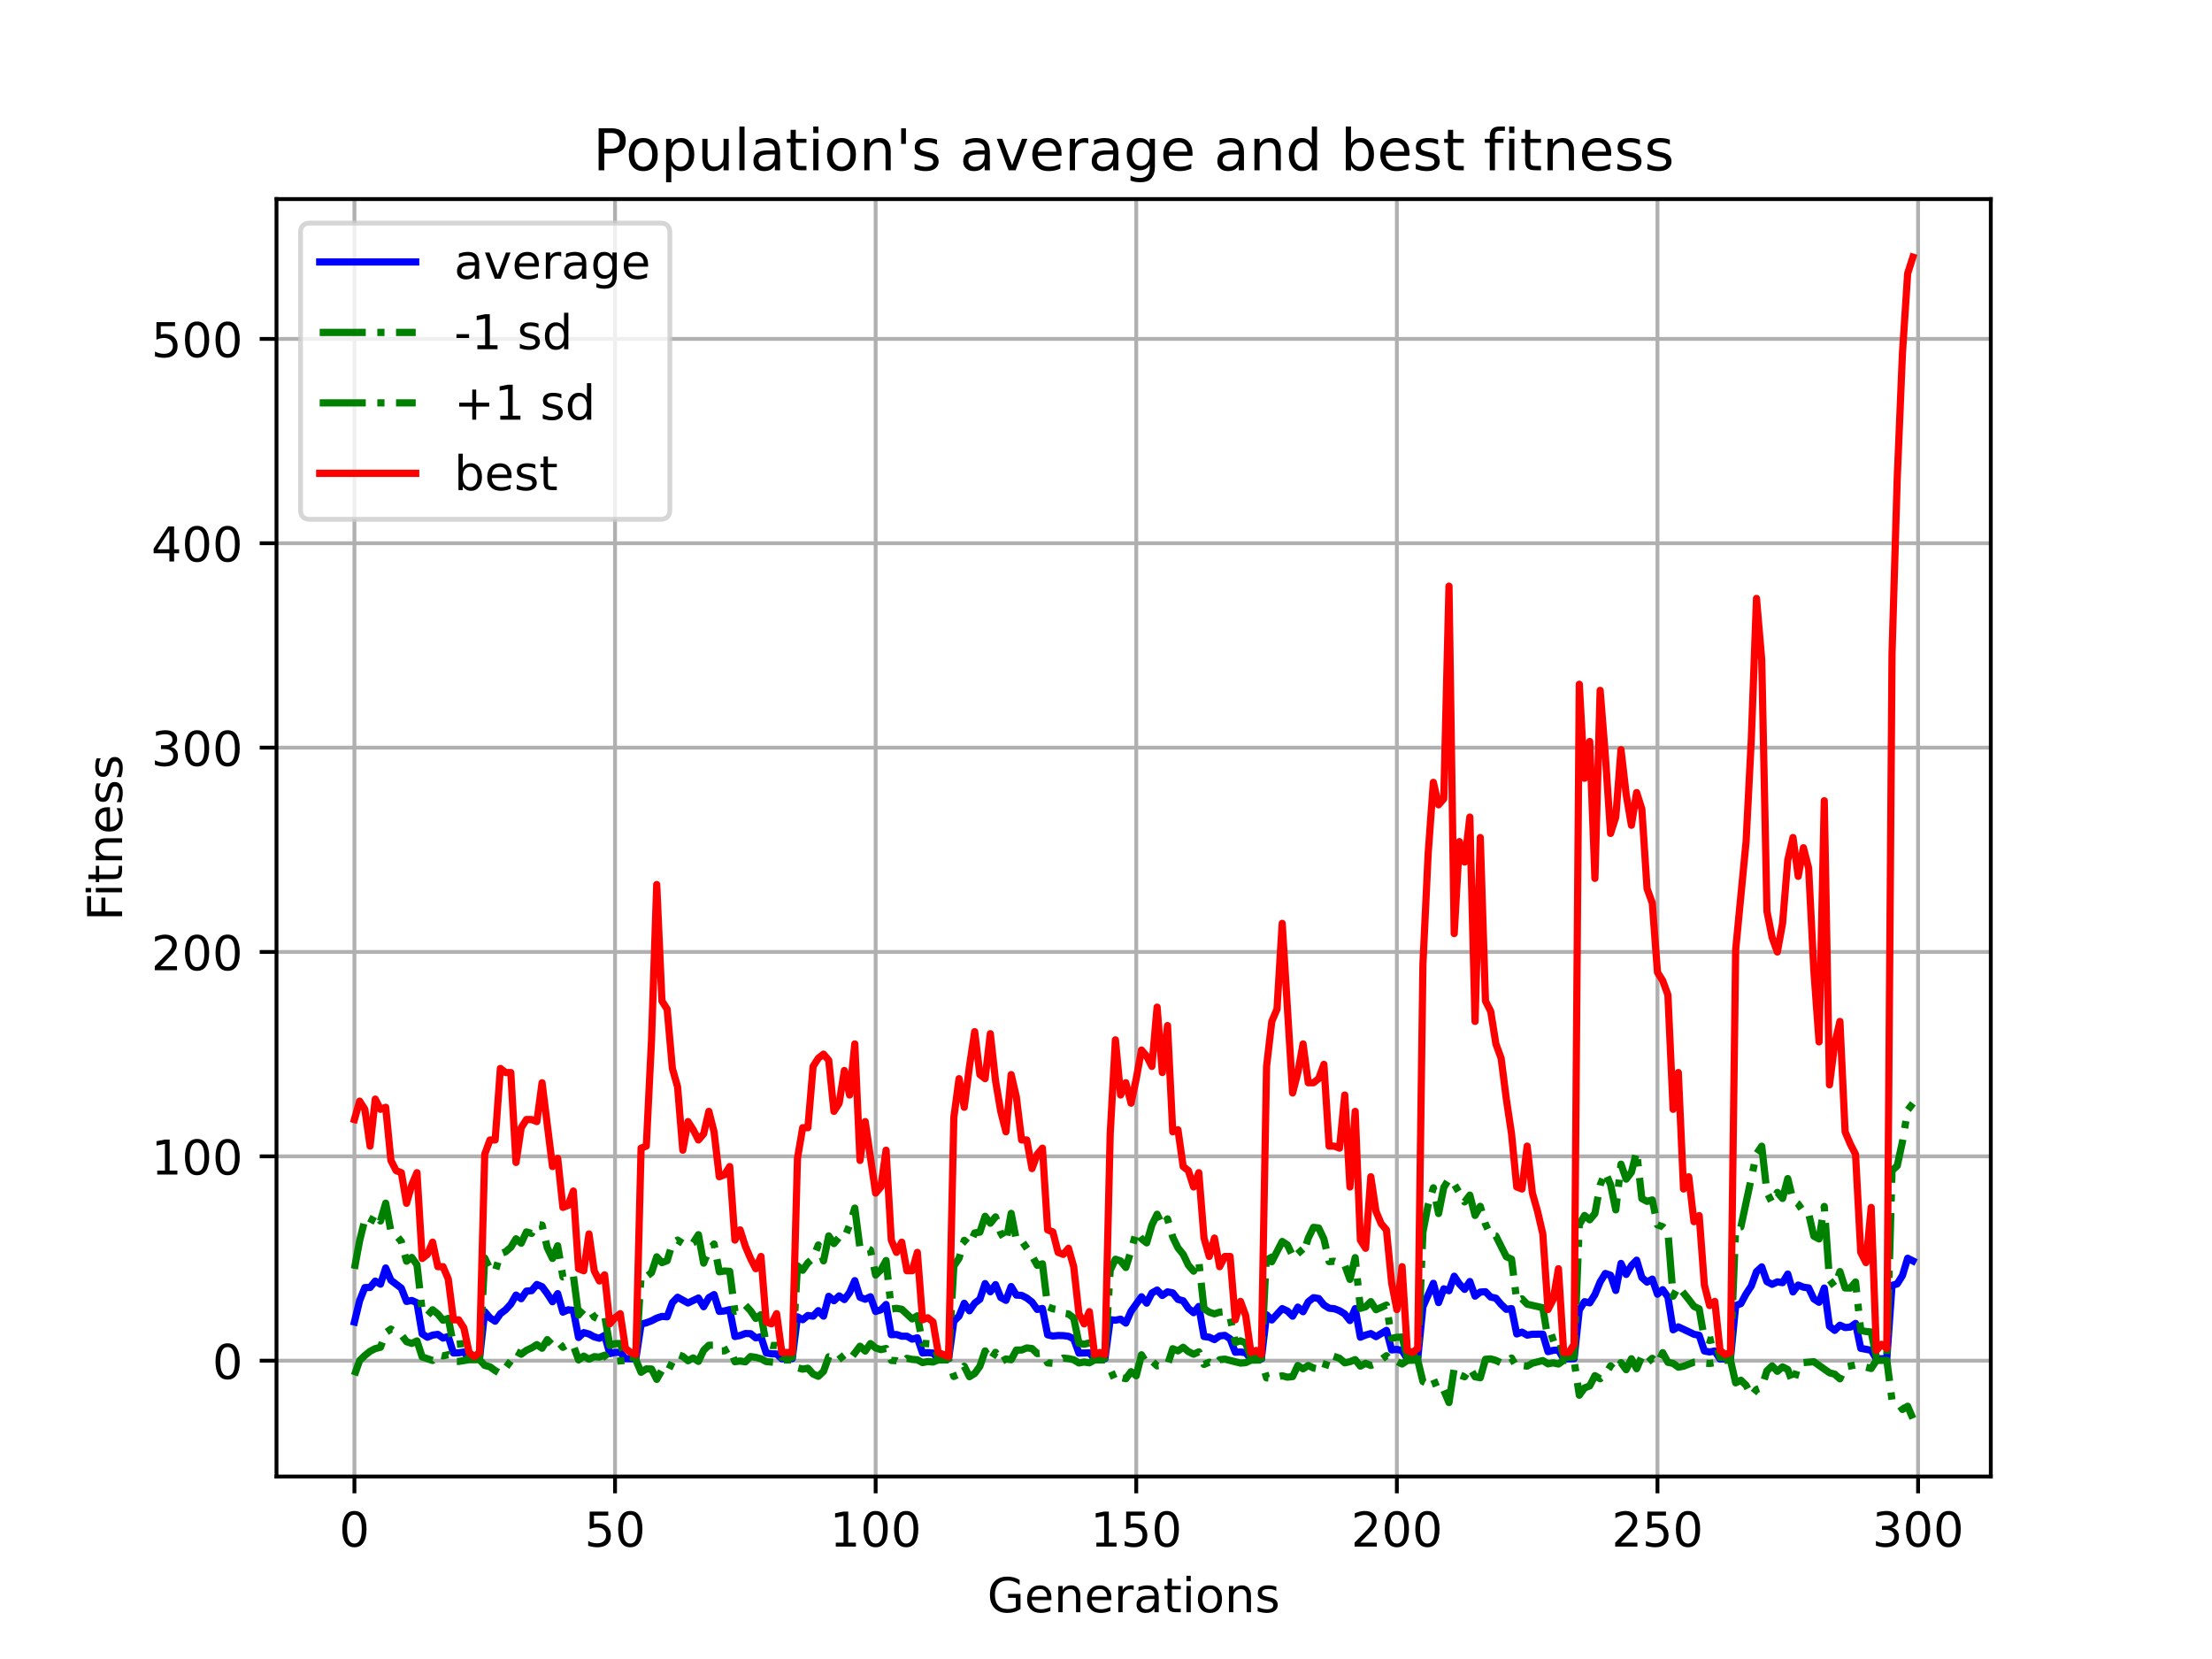 <?xml version="1.0" encoding="utf-8" standalone="no"?>
<!DOCTYPE svg PUBLIC "-//W3C//DTD SVG 1.1//EN"
  "http://www.w3.org/Graphics/SVG/1.1/DTD/svg11.dtd">
<!-- Created with matplotlib (https://matplotlib.org/) -->
<svg height="345.6pt" version="1.1" viewBox="0 0 460.8 345.6" width="460.8pt" xmlns="http://www.w3.org/2000/svg" xmlns:xlink="http://www.w3.org/1999/xlink">
 <defs>
  <style type="text/css">*{stroke-linecap:butt;stroke-linejoin:round;}</style>
 </defs>
 <g id="figure_1">
  <g id="patch_1">
   <path d="M 0 345.6 
L 460.8 345.6 
L 460.8 0 
L 0 0 
z
" style="fill:#ffffff;"/>
  </g>
  <g id="axes_1">
   <g id="patch_2">
    <path d="M 57.6 307.584 
L 414.72 307.584 
L 414.72 41.472 
L 57.6 41.472 
z
" style="fill:#ffffff;"/>
   </g>
   <g id="matplotlib.axis_1">
    <g id="xtick_1">
     <g id="line2d_1">
      <path clip-path="url(#pcf1180f02d)" d="M 73.833 307.584 
L 73.833 41.472 
" style="fill:none;stroke:#b0b0b0;stroke-linecap:square;stroke-width:0.8;"/>
     </g>
     <g id="line2d_2">
      <defs>
       <path d="M 0 0 
L 0 3.5 
" id="m69073a0c19" style="stroke:#000000;stroke-width:0.8;"/>
      </defs>
      <g>
       <use style="stroke:#000000;stroke-width:0.8;" x="73.833" xlink:href="#m69073a0c19" y="307.584"/>
      </g>
     </g>
     <g id="text_1">
      <!-- 0 -->
      <g transform="translate(70.651 322.182)scale(0.1 -0.1)">
       <defs>
        <path d="M 31.781 66.406 
Q 24.172 66.406 20.328 58.906 
Q 16.5 51.422 16.5 36.375 
Q 16.5 21.391 20.328 13.891 
Q 24.172 6.391 31.781 6.391 
Q 39.453 6.391 43.281 13.891 
Q 47.125 21.391 47.125 36.375 
Q 47.125 51.422 43.281 58.906 
Q 39.453 66.406 31.781 66.406 
z
M 31.781 74.219 
Q 44.047 74.219 50.516 64.516 
Q 56.984 54.828 56.984 36.375 
Q 56.984 17.969 50.516 8.266 
Q 44.047 -1.422 31.781 -1.422 
Q 19.531 -1.422 13.062 8.266 
Q 6.594 17.969 6.594 36.375 
Q 6.594 54.828 13.062 64.516 
Q 19.531 74.219 31.781 74.219 
z
" id="DejaVuSans-48"/>
       </defs>
       <use xlink:href="#DejaVuSans-48"/>
      </g>
     </g>
    </g>
    <g id="xtick_2">
     <g id="line2d_3">
      <path clip-path="url(#pcf1180f02d)" d="M 128.123 307.584 
L 128.123 41.472 
" style="fill:none;stroke:#b0b0b0;stroke-linecap:square;stroke-width:0.8;"/>
     </g>
     <g id="line2d_4">
      <g>
       <use style="stroke:#000000;stroke-width:0.8;" x="128.123" xlink:href="#m69073a0c19" y="307.584"/>
      </g>
     </g>
     <g id="text_2">
      <!-- 50 -->
      <g transform="translate(121.76 322.182)scale(0.1 -0.1)">
       <defs>
        <path d="M 10.797 72.906 
L 49.516 72.906 
L 49.516 64.594 
L 19.828 64.594 
L 19.828 46.734 
Q 21.969 47.469 24.109 47.828 
Q 26.266 48.188 28.422 48.188 
Q 40.625 48.188 47.75 41.5 
Q 54.891 34.812 54.891 23.391 
Q 54.891 11.625 47.562 5.094 
Q 40.234 -1.422 26.906 -1.422 
Q 22.312 -1.422 17.547 -0.641 
Q 12.797 0.141 7.719 1.703 
L 7.719 11.625 
Q 12.109 9.234 16.797 8.062 
Q 21.484 6.891 26.703 6.891 
Q 35.156 6.891 40.078 11.328 
Q 45.016 15.766 45.016 23.391 
Q 45.016 31 40.078 35.438 
Q 35.156 39.891 26.703 39.891 
Q 22.75 39.891 18.812 39.016 
Q 14.891 38.141 10.797 36.281 
z
" id="DejaVuSans-53"/>
       </defs>
       <use xlink:href="#DejaVuSans-53"/>
       <use x="63.623" xlink:href="#DejaVuSans-48"/>
      </g>
     </g>
    </g>
    <g id="xtick_3">
     <g id="line2d_5">
      <path clip-path="url(#pcf1180f02d)" d="M 182.413 307.584 
L 182.413 41.472 
" style="fill:none;stroke:#b0b0b0;stroke-linecap:square;stroke-width:0.8;"/>
     </g>
     <g id="line2d_6">
      <g>
       <use style="stroke:#000000;stroke-width:0.8;" x="182.413" xlink:href="#m69073a0c19" y="307.584"/>
      </g>
     </g>
     <g id="text_3">
      <!-- 100 -->
      <g transform="translate(172.869 322.182)scale(0.1 -0.1)">
       <defs>
        <path d="M 12.406 8.297 
L 28.516 8.297 
L 28.516 63.922 
L 10.984 60.406 
L 10.984 69.391 
L 28.422 72.906 
L 38.281 72.906 
L 38.281 8.297 
L 54.391 8.297 
L 54.391 0 
L 12.406 0 
z
" id="DejaVuSans-49"/>
       </defs>
       <use xlink:href="#DejaVuSans-49"/>
       <use x="63.623" xlink:href="#DejaVuSans-48"/>
       <use x="127.246" xlink:href="#DejaVuSans-48"/>
      </g>
     </g>
    </g>
    <g id="xtick_4">
     <g id="line2d_7">
      <path clip-path="url(#pcf1180f02d)" d="M 236.703 307.584 
L 236.703 41.472 
" style="fill:none;stroke:#b0b0b0;stroke-linecap:square;stroke-width:0.8;"/>
     </g>
     <g id="line2d_8">
      <g>
       <use style="stroke:#000000;stroke-width:0.8;" x="236.703" xlink:href="#m69073a0c19" y="307.584"/>
      </g>
     </g>
     <g id="text_4">
      <!-- 150 -->
      <g transform="translate(227.159 322.182)scale(0.1 -0.1)">
       <use xlink:href="#DejaVuSans-49"/>
       <use x="63.623" xlink:href="#DejaVuSans-53"/>
       <use x="127.246" xlink:href="#DejaVuSans-48"/>
      </g>
     </g>
    </g>
    <g id="xtick_5">
     <g id="line2d_9">
      <path clip-path="url(#pcf1180f02d)" d="M 290.993 307.584 
L 290.993 41.472 
" style="fill:none;stroke:#b0b0b0;stroke-linecap:square;stroke-width:0.8;"/>
     </g>
     <g id="line2d_10">
      <g>
       <use style="stroke:#000000;stroke-width:0.8;" x="290.993" xlink:href="#m69073a0c19" y="307.584"/>
      </g>
     </g>
     <g id="text_5">
      <!-- 200 -->
      <g transform="translate(281.449 322.182)scale(0.1 -0.1)">
       <defs>
        <path d="M 19.188 8.297 
L 53.609 8.297 
L 53.609 0 
L 7.328 0 
L 7.328 8.297 
Q 12.938 14.109 22.625 23.891 
Q 32.328 33.688 34.812 36.531 
Q 39.547 41.844 41.422 45.531 
Q 43.312 49.219 43.312 52.781 
Q 43.312 58.594 39.234 62.25 
Q 35.156 65.922 28.609 65.922 
Q 23.969 65.922 18.812 64.312 
Q 13.672 62.703 7.812 59.422 
L 7.812 69.391 
Q 13.766 71.781 18.938 73 
Q 24.125 74.219 28.422 74.219 
Q 39.75 74.219 46.484 68.547 
Q 53.219 62.891 53.219 53.422 
Q 53.219 48.922 51.531 44.891 
Q 49.859 40.875 45.406 35.406 
Q 44.188 33.984 37.641 27.219 
Q 31.109 20.453 19.188 8.297 
z
" id="DejaVuSans-50"/>
       </defs>
       <use xlink:href="#DejaVuSans-50"/>
       <use x="63.623" xlink:href="#DejaVuSans-48"/>
       <use x="127.246" xlink:href="#DejaVuSans-48"/>
      </g>
     </g>
    </g>
    <g id="xtick_6">
     <g id="line2d_11">
      <path clip-path="url(#pcf1180f02d)" d="M 345.283 307.584 
L 345.283 41.472 
" style="fill:none;stroke:#b0b0b0;stroke-linecap:square;stroke-width:0.8;"/>
     </g>
     <g id="line2d_12">
      <g>
       <use style="stroke:#000000;stroke-width:0.8;" x="345.283" xlink:href="#m69073a0c19" y="307.584"/>
      </g>
     </g>
     <g id="text_6">
      <!-- 250 -->
      <g transform="translate(335.739 322.182)scale(0.1 -0.1)">
       <use xlink:href="#DejaVuSans-50"/>
       <use x="63.623" xlink:href="#DejaVuSans-53"/>
       <use x="127.246" xlink:href="#DejaVuSans-48"/>
      </g>
     </g>
    </g>
    <g id="xtick_7">
     <g id="line2d_13">
      <path clip-path="url(#pcf1180f02d)" d="M 399.573 307.584 
L 399.573 41.472 
" style="fill:none;stroke:#b0b0b0;stroke-linecap:square;stroke-width:0.8;"/>
     </g>
     <g id="line2d_14">
      <g>
       <use style="stroke:#000000;stroke-width:0.8;" x="399.573" xlink:href="#m69073a0c19" y="307.584"/>
      </g>
     </g>
     <g id="text_7">
      <!-- 300 -->
      <g transform="translate(390.029 322.182)scale(0.1 -0.1)">
       <defs>
        <path d="M 40.578 39.312 
Q 47.656 37.797 51.625 33 
Q 55.609 28.219 55.609 21.188 
Q 55.609 10.406 48.188 4.484 
Q 40.766 -1.422 27.094 -1.422 
Q 22.516 -1.422 17.656 -0.516 
Q 12.797 0.391 7.625 2.203 
L 7.625 11.719 
Q 11.719 9.328 16.594 8.109 
Q 21.484 6.891 26.812 6.891 
Q 36.078 6.891 40.938 10.547 
Q 45.797 14.203 45.797 21.188 
Q 45.797 27.641 41.281 31.266 
Q 36.766 34.906 28.719 34.906 
L 20.219 34.906 
L 20.219 43.016 
L 29.109 43.016 
Q 36.375 43.016 40.234 45.922 
Q 44.094 48.828 44.094 54.297 
Q 44.094 59.906 40.109 62.906 
Q 36.141 65.922 28.719 65.922 
Q 24.656 65.922 20.016 65.031 
Q 15.375 64.156 9.812 62.312 
L 9.812 71.094 
Q 15.438 72.656 20.344 73.438 
Q 25.25 74.219 29.594 74.219 
Q 40.828 74.219 47.359 69.109 
Q 53.906 64.016 53.906 55.328 
Q 53.906 49.266 50.438 45.094 
Q 46.969 40.922 40.578 39.312 
z
" id="DejaVuSans-51"/>
       </defs>
       <use xlink:href="#DejaVuSans-51"/>
       <use x="63.623" xlink:href="#DejaVuSans-48"/>
       <use x="127.246" xlink:href="#DejaVuSans-48"/>
      </g>
     </g>
    </g>
    <g id="text_8">
     <!-- Generations -->
     <g transform="translate(205.662 335.861)scale(0.1 -0.1)">
      <defs>
       <path d="M 59.516 10.406 
L 59.516 29.984 
L 43.406 29.984 
L 43.406 38.094 
L 69.281 38.094 
L 69.281 6.781 
Q 63.578 2.734 56.688 0.656 
Q 49.812 -1.422 42 -1.422 
Q 24.906 -1.422 15.25 8.562 
Q 5.609 18.562 5.609 36.375 
Q 5.609 54.25 15.25 64.234 
Q 24.906 74.219 42 74.219 
Q 49.125 74.219 55.547 72.453 
Q 61.969 70.703 67.391 67.281 
L 67.391 56.781 
Q 61.922 61.422 55.766 63.766 
Q 49.609 66.109 42.828 66.109 
Q 29.438 66.109 22.719 58.641 
Q 16.016 51.172 16.016 36.375 
Q 16.016 21.625 22.719 14.156 
Q 29.438 6.688 42.828 6.688 
Q 48.047 6.688 52.141 7.594 
Q 56.25 8.5 59.516 10.406 
z
" id="DejaVuSans-71"/>
       <path d="M 56.203 29.594 
L 56.203 25.203 
L 14.891 25.203 
Q 15.484 15.922 20.484 11.062 
Q 25.484 6.203 34.422 6.203 
Q 39.594 6.203 44.453 7.469 
Q 49.312 8.734 54.109 11.281 
L 54.109 2.781 
Q 49.266 0.734 44.188 -0.344 
Q 39.109 -1.422 33.891 -1.422 
Q 20.797 -1.422 13.156 6.188 
Q 5.516 13.812 5.516 26.812 
Q 5.516 40.234 12.766 48.109 
Q 20.016 56 32.328 56 
Q 43.359 56 49.781 48.891 
Q 56.203 41.797 56.203 29.594 
z
M 47.219 32.234 
Q 47.125 39.594 43.094 43.984 
Q 39.062 48.391 32.422 48.391 
Q 24.906 48.391 20.391 44.141 
Q 15.875 39.891 15.188 32.172 
z
" id="DejaVuSans-101"/>
       <path d="M 54.891 33.016 
L 54.891 0 
L 45.906 0 
L 45.906 32.719 
Q 45.906 40.484 42.875 44.328 
Q 39.844 48.188 33.797 48.188 
Q 26.516 48.188 22.312 43.547 
Q 18.109 38.922 18.109 30.906 
L 18.109 0 
L 9.078 0 
L 9.078 54.688 
L 18.109 54.688 
L 18.109 46.188 
Q 21.344 51.125 25.703 53.562 
Q 30.078 56 35.797 56 
Q 45.219 56 50.047 50.172 
Q 54.891 44.344 54.891 33.016 
z
" id="DejaVuSans-110"/>
       <path d="M 41.109 46.297 
Q 39.594 47.172 37.812 47.578 
Q 36.031 48 33.891 48 
Q 26.266 48 22.188 43.047 
Q 18.109 38.094 18.109 28.812 
L 18.109 0 
L 9.078 0 
L 9.078 54.688 
L 18.109 54.688 
L 18.109 46.188 
Q 20.953 51.172 25.484 53.578 
Q 30.031 56 36.531 56 
Q 37.453 56 38.578 55.875 
Q 39.703 55.766 41.062 55.516 
z
" id="DejaVuSans-114"/>
       <path d="M 34.281 27.484 
Q 23.391 27.484 19.188 25 
Q 14.984 22.516 14.984 16.5 
Q 14.984 11.719 18.141 8.906 
Q 21.297 6.109 26.703 6.109 
Q 34.188 6.109 38.703 11.406 
Q 43.219 16.703 43.219 25.484 
L 43.219 27.484 
z
M 52.203 31.203 
L 52.203 0 
L 43.219 0 
L 43.219 8.297 
Q 40.141 3.328 35.547 0.953 
Q 30.953 -1.422 24.312 -1.422 
Q 15.922 -1.422 10.953 3.297 
Q 6 8.016 6 15.922 
Q 6 25.141 12.172 29.828 
Q 18.359 34.516 30.609 34.516 
L 43.219 34.516 
L 43.219 35.406 
Q 43.219 41.609 39.141 45 
Q 35.062 48.391 27.688 48.391 
Q 23 48.391 18.547 47.266 
Q 14.109 46.141 10.016 43.891 
L 10.016 52.203 
Q 14.938 54.109 19.578 55.047 
Q 24.219 56 28.609 56 
Q 40.484 56 46.344 49.844 
Q 52.203 43.703 52.203 31.203 
z
" id="DejaVuSans-97"/>
       <path d="M 18.312 70.219 
L 18.312 54.688 
L 36.812 54.688 
L 36.812 47.703 
L 18.312 47.703 
L 18.312 18.016 
Q 18.312 11.328 20.141 9.422 
Q 21.969 7.516 27.594 7.516 
L 36.812 7.516 
L 36.812 0 
L 27.594 0 
Q 17.188 0 13.234 3.875 
Q 9.281 7.766 9.281 18.016 
L 9.281 47.703 
L 2.688 47.703 
L 2.688 54.688 
L 9.281 54.688 
L 9.281 70.219 
z
" id="DejaVuSans-116"/>
       <path d="M 9.422 54.688 
L 18.406 54.688 
L 18.406 0 
L 9.422 0 
z
M 9.422 75.984 
L 18.406 75.984 
L 18.406 64.594 
L 9.422 64.594 
z
" id="DejaVuSans-105"/>
       <path d="M 30.609 48.391 
Q 23.391 48.391 19.188 42.75 
Q 14.984 37.109 14.984 27.297 
Q 14.984 17.484 19.156 11.844 
Q 23.344 6.203 30.609 6.203 
Q 37.797 6.203 41.984 11.859 
Q 46.188 17.531 46.188 27.297 
Q 46.188 37.016 41.984 42.703 
Q 37.797 48.391 30.609 48.391 
z
M 30.609 56 
Q 42.328 56 49.016 48.375 
Q 55.719 40.766 55.719 27.297 
Q 55.719 13.875 49.016 6.219 
Q 42.328 -1.422 30.609 -1.422 
Q 18.844 -1.422 12.172 6.219 
Q 5.516 13.875 5.516 27.297 
Q 5.516 40.766 12.172 48.375 
Q 18.844 56 30.609 56 
z
" id="DejaVuSans-111"/>
       <path d="M 44.281 53.078 
L 44.281 44.578 
Q 40.484 46.531 36.375 47.5 
Q 32.281 48.484 27.875 48.484 
Q 21.188 48.484 17.844 46.438 
Q 14.5 44.391 14.5 40.281 
Q 14.5 37.156 16.891 35.375 
Q 19.281 33.594 26.516 31.984 
L 29.594 31.297 
Q 39.156 29.25 43.188 25.516 
Q 47.219 21.781 47.219 15.094 
Q 47.219 7.469 41.188 3.016 
Q 35.156 -1.422 24.609 -1.422 
Q 20.219 -1.422 15.453 -0.562 
Q 10.688 0.297 5.422 2 
L 5.422 11.281 
Q 10.406 8.688 15.234 7.391 
Q 20.062 6.109 24.812 6.109 
Q 31.156 6.109 34.562 8.281 
Q 37.984 10.453 37.984 14.406 
Q 37.984 18.062 35.516 20.016 
Q 33.062 21.969 24.703 23.781 
L 21.578 24.516 
Q 13.234 26.266 9.516 29.906 
Q 5.812 33.547 5.812 39.891 
Q 5.812 47.609 11.281 51.797 
Q 16.75 56 26.812 56 
Q 31.781 56 36.172 55.266 
Q 40.578 54.547 44.281 53.078 
z
" id="DejaVuSans-115"/>
      </defs>
      <use xlink:href="#DejaVuSans-71"/>
      <use x="77.49" xlink:href="#DejaVuSans-101"/>
      <use x="139.014" xlink:href="#DejaVuSans-110"/>
      <use x="202.393" xlink:href="#DejaVuSans-101"/>
      <use x="263.916" xlink:href="#DejaVuSans-114"/>
      <use x="305.029" xlink:href="#DejaVuSans-97"/>
      <use x="366.309" xlink:href="#DejaVuSans-116"/>
      <use x="405.518" xlink:href="#DejaVuSans-105"/>
      <use x="433.301" xlink:href="#DejaVuSans-111"/>
      <use x="494.482" xlink:href="#DejaVuSans-110"/>
      <use x="557.861" xlink:href="#DejaVuSans-115"/>
     </g>
    </g>
   </g>
   <g id="matplotlib.axis_2">
    <g id="ytick_1">
     <g id="line2d_15">
      <path clip-path="url(#pcf1180f02d)" d="M 57.6 283.454 
L 414.72 283.454 
" style="fill:none;stroke:#b0b0b0;stroke-linecap:square;stroke-width:0.8;"/>
     </g>
     <g id="line2d_16">
      <defs>
       <path d="M 0 0 
L -3.5 0 
" id="md812217f3d" style="stroke:#000000;stroke-width:0.8;"/>
      </defs>
      <g>
       <use style="stroke:#000000;stroke-width:0.8;" x="57.6" xlink:href="#md812217f3d" y="283.454"/>
      </g>
     </g>
     <g id="text_9">
      <!-- 0 -->
      <g transform="translate(44.237 287.253)scale(0.1 -0.1)">
       <use xlink:href="#DejaVuSans-48"/>
      </g>
     </g>
    </g>
    <g id="ytick_2">
     <g id="line2d_17">
      <path clip-path="url(#pcf1180f02d)" d="M 57.6 240.883 
L 414.72 240.883 
" style="fill:none;stroke:#b0b0b0;stroke-linecap:square;stroke-width:0.8;"/>
     </g>
     <g id="line2d_18">
      <g>
       <use style="stroke:#000000;stroke-width:0.8;" x="57.6" xlink:href="#md812217f3d" y="240.883"/>
      </g>
     </g>
     <g id="text_10">
      <!-- 100 -->
      <g transform="translate(31.512 244.682)scale(0.1 -0.1)">
       <use xlink:href="#DejaVuSans-49"/>
       <use x="63.623" xlink:href="#DejaVuSans-48"/>
       <use x="127.246" xlink:href="#DejaVuSans-48"/>
      </g>
     </g>
    </g>
    <g id="ytick_3">
     <g id="line2d_19">
      <path clip-path="url(#pcf1180f02d)" d="M 57.6 198.311 
L 414.72 198.311 
" style="fill:none;stroke:#b0b0b0;stroke-linecap:square;stroke-width:0.8;"/>
     </g>
     <g id="line2d_20">
      <g>
       <use style="stroke:#000000;stroke-width:0.8;" x="57.6" xlink:href="#md812217f3d" y="198.311"/>
      </g>
     </g>
     <g id="text_11">
      <!-- 200 -->
      <g transform="translate(31.512 202.11)scale(0.1 -0.1)">
       <use xlink:href="#DejaVuSans-50"/>
       <use x="63.623" xlink:href="#DejaVuSans-48"/>
       <use x="127.246" xlink:href="#DejaVuSans-48"/>
      </g>
     </g>
    </g>
    <g id="ytick_4">
     <g id="line2d_21">
      <path clip-path="url(#pcf1180f02d)" d="M 57.6 155.74 
L 414.72 155.74 
" style="fill:none;stroke:#b0b0b0;stroke-linecap:square;stroke-width:0.8;"/>
     </g>
     <g id="line2d_22">
      <g>
       <use style="stroke:#000000;stroke-width:0.8;" x="57.6" xlink:href="#md812217f3d" y="155.74"/>
      </g>
     </g>
     <g id="text_12">
      <!-- 300 -->
      <g transform="translate(31.512 159.539)scale(0.1 -0.1)">
       <use xlink:href="#DejaVuSans-51"/>
       <use x="63.623" xlink:href="#DejaVuSans-48"/>
       <use x="127.246" xlink:href="#DejaVuSans-48"/>
      </g>
     </g>
    </g>
    <g id="ytick_5">
     <g id="line2d_23">
      <path clip-path="url(#pcf1180f02d)" d="M 57.6 113.168 
L 414.72 113.168 
" style="fill:none;stroke:#b0b0b0;stroke-linecap:square;stroke-width:0.8;"/>
     </g>
     <g id="line2d_24">
      <g>
       <use style="stroke:#000000;stroke-width:0.8;" x="57.6" xlink:href="#md812217f3d" y="113.168"/>
      </g>
     </g>
     <g id="text_13">
      <!-- 400 -->
      <g transform="translate(31.512 116.967)scale(0.1 -0.1)">
       <defs>
        <path d="M 37.797 64.312 
L 12.891 25.391 
L 37.797 25.391 
z
M 35.203 72.906 
L 47.609 72.906 
L 47.609 25.391 
L 58.016 25.391 
L 58.016 17.188 
L 47.609 17.188 
L 47.609 0 
L 37.797 0 
L 37.797 17.188 
L 4.891 17.188 
L 4.891 26.703 
z
" id="DejaVuSans-52"/>
       </defs>
       <use xlink:href="#DejaVuSans-52"/>
       <use x="63.623" xlink:href="#DejaVuSans-48"/>
       <use x="127.246" xlink:href="#DejaVuSans-48"/>
      </g>
     </g>
    </g>
    <g id="ytick_6">
     <g id="line2d_25">
      <path clip-path="url(#pcf1180f02d)" d="M 57.6 70.597 
L 414.72 70.597 
" style="fill:none;stroke:#b0b0b0;stroke-linecap:square;stroke-width:0.8;"/>
     </g>
     <g id="line2d_26">
      <g>
       <use style="stroke:#000000;stroke-width:0.8;" x="57.6" xlink:href="#md812217f3d" y="70.597"/>
      </g>
     </g>
     <g id="text_14">
      <!-- 500 -->
      <g transform="translate(31.512 74.396)scale(0.1 -0.1)">
       <use xlink:href="#DejaVuSans-53"/>
       <use x="63.623" xlink:href="#DejaVuSans-48"/>
       <use x="127.246" xlink:href="#DejaVuSans-48"/>
      </g>
     </g>
    </g>
    <g id="text_15">
     <!-- Fitness -->
     <g transform="translate(25.433 191.845)rotate(-90)scale(0.1 -0.1)">
      <defs>
       <path d="M 9.812 72.906 
L 51.703 72.906 
L 51.703 64.594 
L 19.672 64.594 
L 19.672 43.109 
L 48.578 43.109 
L 48.578 34.812 
L 19.672 34.812 
L 19.672 0 
L 9.812 0 
z
" id="DejaVuSans-70"/>
      </defs>
      <use xlink:href="#DejaVuSans-70"/>
      <use x="50.27" xlink:href="#DejaVuSans-105"/>
      <use x="78.053" xlink:href="#DejaVuSans-116"/>
      <use x="117.262" xlink:href="#DejaVuSans-110"/>
      <use x="180.641" xlink:href="#DejaVuSans-101"/>
      <use x="242.164" xlink:href="#DejaVuSans-115"/>
      <use x="294.264" xlink:href="#DejaVuSans-115"/>
     </g>
    </g>
   </g>
   <g id="line2d_27">
    <path clip-path="url(#pcf1180f02d)" d="M 73.833 275.404 
L 74.919 270.94 
L 76.004 268.222 
L 77.09 268.205 
L 78.176 266.879 
L 79.262 267.513 
L 80.348 264.142 
L 81.433 266.692 
L 83.605 268.346 
L 84.691 271.115 
L 85.777 270.904 
L 86.862 271.402 
L 87.948 277.869 
L 89.034 278.569 
L 90.12 278.128 
L 91.206 277.973 
L 92.291 278.746 
L 93.377 278.426 
L 94.463 281.851 
L 95.549 281.819 
L 96.635 281.649 
L 97.72 283.009 
L 99.892 283.022 
L 100.978 273.252 
L 102.064 274.523 
L 103.149 275.227 
L 104.235 273.671 
L 105.321 272.856 
L 106.407 271.672 
L 107.493 269.789 
L 108.578 270.549 
L 109.664 268.963 
L 110.75 268.865 
L 111.836 267.581 
L 112.922 268.037 
L 114.007 269.497 
L 115.093 271.177 
L 116.179 269.486 
L 117.265 273.343 
L 118.351 272.854 
L 119.436 272.971 
L 120.522 278.622 
L 121.608 277.607 
L 122.694 277.903 
L 123.78 278.492 
L 124.865 278.786 
L 125.951 278.188 
L 127.037 281.99 
L 128.123 281.743 
L 129.209 281.719 
L 130.294 283.026 
L 132.466 283.045 
L 133.552 275.847 
L 134.638 275.564 
L 135.723 275.153 
L 136.809 274.584 
L 137.895 274.225 
L 138.981 274.316 
L 140.067 271.36 
L 141.152 270.24 
L 143.324 271.438 
L 145.496 270.402 
L 146.581 272.215 
L 147.667 270.327 
L 148.753 269.687 
L 149.839 273.188 
L 150.925 273.088 
L 152.01 272.82 
L 153.096 278.42 
L 154.182 278.211 
L 155.268 277.794 
L 156.354 277.828 
L 157.439 278.705 
L 158.525 278.465 
L 159.611 281.843 
L 160.697 282.022 
L 161.783 282.062 
L 162.868 283.052 
L 165.04 283.02 
L 166.126 274.32 
L 167.212 274.919 
L 168.297 274.042 
L 169.383 274.182 
L 170.469 273.033 
L 171.555 274.176 
L 172.641 270.048 
L 173.726 270.97 
L 174.812 269.963 
L 175.898 270.723 
L 176.984 269.25 
L 178.07 266.785 
L 179.155 270.246 
L 180.241 270.657 
L 181.327 270.138 
L 182.413 273.209 
L 183.499 272.852 
L 184.584 271.749 
L 185.67 278.041 
L 186.756 278.001 
L 187.842 278.356 
L 188.928 278.356 
L 190.013 278.971 
L 191.099 278.686 
L 192.185 281.856 
L 193.271 281.775 
L 194.357 281.86 
L 195.442 283.058 
L 197.614 283.041 
L 198.7 275.244 
L 199.786 274.163 
L 200.871 271.494 
L 201.957 273.062 
L 203.043 271.483 
L 204.129 270.647 
L 205.215 267.398 
L 206.3 269.103 
L 207.386 267.609 
L 208.472 270.283 
L 209.558 270.887 
L 210.644 268.011 
L 211.729 269.793 
L 212.815 269.848 
L 213.901 270.402 
L 214.987 271.249 
L 216.073 272.781 
L 217.158 272.577 
L 218.244 278.067 
L 219.33 278.322 
L 220.416 278.209 
L 221.502 278.233 
L 222.587 278.375 
L 223.673 278.908 
L 224.759 281.883 
L 226.931 281.824 
L 228.016 283.048 
L 230.188 283.037 
L 231.274 274.921 
L 232.36 275.019 
L 233.445 274.812 
L 234.531 275.625 
L 235.617 273.154 
L 237.789 270.14 
L 238.875 271.466 
L 239.96 269.352 
L 241.046 268.741 
L 242.132 269.874 
L 243.218 269.116 
L 244.304 269.331 
L 245.389 270.685 
L 246.475 270.979 
L 247.561 272.56 
L 248.647 273.456 
L 249.733 272.164 
L 250.818 278.424 
L 251.904 278.558 
L 252.99 279.061 
L 254.076 278.299 
L 255.162 278.18 
L 256.247 278.899 
L 257.333 281.698 
L 258.419 281.636 
L 259.505 281.815 
L 260.591 283.084 
L 262.762 283.084 
L 263.848 273.89 
L 264.934 274.976 
L 267.105 272.609 
L 268.191 273.107 
L 269.277 274.186 
L 270.363 272.292 
L 271.449 273.258 
L 272.534 271.189 
L 273.62 270.331 
L 274.706 270.5 
L 275.792 271.845 
L 276.878 272.522 
L 277.963 272.63 
L 279.049 273.048 
L 280.135 273.724 
L 281.221 275.095 
L 282.307 272.609 
L 283.392 278.565 
L 284.478 278.116 
L 285.564 277.801 
L 286.65 278.448 
L 288.821 277.143 
L 289.907 281.215 
L 290.993 281.098 
L 292.079 281.338 
L 293.165 283.071 
L 295.336 283.035 
L 296.422 272.22 
L 298.594 267.332 
L 299.679 271.355 
L 300.765 268.486 
L 301.851 268.886 
L 302.937 265.859 
L 304.023 267.477 
L 305.108 268.595 
L 306.194 266.962 
L 307.28 270.004 
L 308.366 269.157 
L 309.452 269.091 
L 310.537 270.202 
L 311.623 270.434 
L 312.709 271.724 
L 313.795 272.762 
L 314.881 272.607 
L 315.966 277.886 
L 317.052 277.511 
L 318.138 278.135 
L 319.224 277.943 
L 321.395 277.928 
L 322.481 281.575 
L 323.567 281.302 
L 324.653 281.23 
L 325.739 283.097 
L 327.91 283.041 
L 328.996 272.89 
L 330.082 271.168 
L 331.168 271.409 
L 332.253 269.684 
L 333.339 267.045 
L 334.425 265.287 
L 335.511 265.661 
L 336.597 268.822 
L 337.682 263.192 
L 338.768 265.487 
L 339.854 263.629 
L 340.94 262.517 
L 342.026 266.13 
L 343.111 267.09 
L 344.197 266.462 
L 345.283 269.604 
L 346.369 268.661 
L 347.455 270.185 
L 348.54 277.022 
L 349.626 276.409 
L 351.798 277.426 
L 352.884 277.954 
L 353.969 278.169 
L 355.055 281.432 
L 356.141 281.643 
L 357.227 281.434 
L 358.313 283.105 
L 360.484 283.058 
L 361.57 271.975 
L 362.656 271.562 
L 363.742 269.538 
L 364.827 267.899 
L 365.913 264.916 
L 366.999 263.91 
L 368.085 266.983 
L 369.171 267.549 
L 370.256 267.034 
L 371.342 267.202 
L 372.428 265.41 
L 373.514 269.133 
L 374.6 267.698 
L 375.685 268.139 
L 376.771 268.292 
L 377.857 270.595 
L 378.943 271.291 
L 380.029 268.329 
L 381.114 276.281 
L 382.2 277.143 
L 383.286 276.064 
L 384.372 276.549 
L 385.458 276.453 
L 386.543 275.693 
L 387.629 280.883 
L 389.801 281.281 
L 390.887 283.073 
L 393.058 283.014 
L 394.144 267.773 
L 395.23 267.447 
L 396.316 265.715 
L 397.401 262.113 
L 398.487 262.666 
L 398.487 262.666 
" style="fill:none;stroke:#0000ff;stroke-linecap:square;stroke-width:1.5;"/>
   </g>
   <g id="line2d_28">
    <path clip-path="url(#pcf1180f02d)" d="M 73.833 286.49 
L 74.919 283.42 
L 76.004 282.37 
L 77.09 281.503 
L 78.176 280.941 
L 79.262 280.668 
L 80.348 277.641 
L 81.433 276.872 
L 82.519 277.609 
L 83.605 278.051 
L 84.691 279.497 
L 85.777 279.858 
L 86.862 279.335 
L 87.948 282.68 
L 90.12 283.405 
L 91.206 282.216 
L 92.291 282.46 
L 93.377 282.206 
L 94.463 283.595 
L 95.549 283.611 
L 97.72 283.247 
L 99.892 283.241 
L 100.978 284.44 
L 102.064 284.726 
L 103.149 285.52 
L 104.235 286.149 
L 105.321 284.942 
L 106.407 283.511 
L 107.493 281.518 
L 108.578 282.108 
L 109.664 281.297 
L 110.75 280.791 
L 111.836 280.107 
L 112.922 280.863 
L 114.007 279.069 
L 115.093 280.194 
L 116.179 279.46 
L 117.265 280.672 
L 118.351 279.93 
L 119.436 280.274 
L 120.522 283.298 
L 121.608 282.503 
L 122.694 283.148 
L 123.78 282.623 
L 124.865 282.703 
L 125.951 282.313 
L 127.037 283.691 
L 131.38 283.29 
L 132.466 283.293 
L 133.552 285.872 
L 134.638 285.168 
L 135.723 285.189 
L 136.809 287.347 
L 137.895 285.416 
L 138.981 286.007 
L 140.067 283.708 
L 141.152 282.15 
L 142.238 282.563 
L 143.324 283.462 
L 144.41 282.882 
L 145.496 283.599 
L 146.581 281.294 
L 147.667 280.241 
L 148.753 280.225 
L 149.839 281.434 
L 150.925 281.404 
L 152.01 280.798 
L 153.096 283.671 
L 154.182 283.516 
L 155.268 283.7 
L 156.354 282.597 
L 157.439 282.756 
L 158.525 283.061 
L 159.611 283.637 
L 161.783 283.849 
L 162.868 283.315 
L 165.04 283.279 
L 166.126 284.941 
L 167.212 285.216 
L 168.297 285.028 
L 169.383 286.23 
L 170.469 286.713 
L 171.555 285.69 
L 172.641 282.639 
L 173.726 282.878 
L 174.812 282.169 
L 175.898 283.528 
L 176.984 283.292 
L 179.155 280.439 
L 180.241 281.451 
L 181.327 279.888 
L 182.413 280.808 
L 183.499 281.151 
L 184.584 280.909 
L 185.67 283.39 
L 186.756 283.455 
L 187.842 283.97 
L 188.928 282.965 
L 190.013 283.187 
L 191.099 283.267 
L 192.185 283.862 
L 193.271 283.623 
L 194.357 283.739 
L 195.442 283.305 
L 197.614 283.278 
L 198.7 286.744 
L 199.786 286.191 
L 200.871 284.606 
L 201.957 286.791 
L 203.043 286.124 
L 204.129 284.617 
L 205.215 281.422 
L 206.3 283.39 
L 207.386 281.717 
L 208.472 283.72 
L 209.558 283.102 
L 210.644 283.257 
L 211.729 281.236 
L 212.815 281.238 
L 213.901 280.794 
L 214.987 280.923 
L 216.073 281.974 
L 217.158 281.878 
L 218.244 283.92 
L 219.33 283.997 
L 220.416 283.594 
L 221.502 282.912 
L 222.587 283.027 
L 223.673 283.261 
L 224.759 283.931 
L 225.845 283.736 
L 226.931 283.9 
L 228.016 283.304 
L 230.188 283.289 
L 231.274 285.202 
L 232.36 287.719 
L 233.445 286.946 
L 234.531 287.213 
L 235.617 285.742 
L 236.703 286.594 
L 237.789 282.223 
L 238.875 284.015 
L 239.96 283.518 
L 241.046 284.534 
L 243.218 284.314 
L 244.304 280.958 
L 245.389 281.416 
L 246.475 280.659 
L 247.561 281.561 
L 248.647 282.104 
L 249.733 281.608 
L 250.818 284.238 
L 251.904 283.774 
L 252.99 284.425 
L 254.076 283.249 
L 255.162 283.131 
L 258.419 283.957 
L 259.505 283.866 
L 260.591 283.347 
L 262.762 283.31 
L 263.848 287.03 
L 264.934 287.107 
L 267.105 286.597 
L 268.191 286.887 
L 269.277 286.771 
L 270.363 284.453 
L 271.449 285.157 
L 272.534 284.447 
L 273.62 284.984 
L 274.706 285.189 
L 275.792 285.589 
L 276.878 282.22 
L 279.049 282.948 
L 280.135 283.906 
L 281.221 283.668 
L 282.307 283.234 
L 283.392 284.584 
L 284.478 284.008 
L 285.564 284.449 
L 286.65 284.06 
L 288.821 282.416 
L 289.907 283.625 
L 290.993 283.613 
L 292.079 284.145 
L 293.165 283.401 
L 295.336 283.319 
L 296.422 287.79 
L 297.508 288.246 
L 298.594 287.227 
L 299.679 289.911 
L 300.765 289.605 
L 301.851 292.177 
L 302.937 285.049 
L 304.023 286.414 
L 305.108 286.807 
L 306.194 284.957 
L 307.28 286.806 
L 308.366 287.016 
L 309.452 283.167 
L 310.537 283.089 
L 311.623 283.391 
L 312.709 283.918 
L 313.795 283.732 
L 314.881 282.906 
L 315.966 284.769 
L 317.052 284.452 
L 318.138 284.584 
L 319.224 283.978 
L 321.395 283.431 
L 322.481 284.112 
L 323.567 283.905 
L 324.653 284.155 
L 325.739 283.384 
L 327.91 283.415 
L 328.996 290.651 
L 330.082 289.131 
L 331.168 288.71 
L 332.253 286.573 
L 333.339 287.221 
L 334.425 286.337 
L 335.511 284.54 
L 336.597 285.605 
L 337.682 283.87 
L 338.768 285.335 
L 339.854 283.052 
L 340.94 285.126 
L 342.026 282.567 
L 343.111 283.912 
L 344.197 282.959 
L 345.283 284.026 
L 346.369 281.785 
L 347.455 283.794 
L 348.54 284.022 
L 349.626 284.809 
L 350.712 284.611 
L 352.884 283.767 
L 353.969 283.686 
L 355.055 283.953 
L 356.141 284.044 
L 357.227 283.861 
L 358.313 283.408 
L 360.484 283.336 
L 361.57 288.069 
L 362.656 287.528 
L 363.742 288.572 
L 364.827 290.767 
L 365.913 289.456 
L 366.999 289.051 
L 368.085 285.562 
L 369.171 284.545 
L 370.256 285.671 
L 371.342 284.744 
L 372.428 285.302 
L 373.514 288.256 
L 374.6 284.566 
L 375.685 283.855 
L 377.857 283.668 
L 381.114 285.98 
L 382.2 286.261 
L 383.286 287.238 
L 384.372 284.79 
L 386.543 284.328 
L 388.715 284.804 
L 389.801 285.084 
L 390.887 283.401 
L 393.058 283.378 
L 394.144 291.688 
L 395.23 292.042 
L 396.316 293.613 
L 397.401 292.947 
L 398.487 295.488 
L 398.487 295.488 
" style="fill:none;stroke:#008000;stroke-dasharray:9.6,2.4,1.5,2.4;stroke-dashoffset:0;stroke-width:1.5;"/>
   </g>
   <g id="line2d_29">
    <path clip-path="url(#pcf1180f02d)" d="M 73.833 264.318 
L 74.919 258.46 
L 76.004 254.074 
L 77.09 254.907 
L 78.176 252.817 
L 79.262 254.358 
L 80.348 250.642 
L 81.433 256.511 
L 82.519 257.294 
L 83.605 258.64 
L 84.691 262.733 
L 85.777 261.951 
L 86.862 263.469 
L 87.948 273.058 
L 89.034 274.058 
L 90.12 272.851 
L 91.206 273.73 
L 92.291 275.031 
L 93.377 274.647 
L 94.463 280.108 
L 96.635 279.881 
L 97.72 282.771 
L 98.806 282.856 
L 99.892 282.803 
L 100.978 262.064 
L 102.064 264.319 
L 103.149 264.934 
L 104.235 261.194 
L 105.321 260.77 
L 106.407 259.834 
L 107.493 258.06 
L 108.578 258.989 
L 109.664 256.628 
L 110.75 256.939 
L 111.836 255.056 
L 112.922 255.211 
L 114.007 259.925 
L 115.093 262.159 
L 116.179 259.513 
L 117.265 266.015 
L 118.351 265.778 
L 119.436 265.668 
L 120.522 273.947 
L 121.608 272.711 
L 122.694 272.658 
L 123.78 274.362 
L 124.865 274.869 
L 125.951 274.063 
L 127.037 280.289 
L 128.123 279.909 
L 129.209 279.877 
L 130.294 282.749 
L 132.466 282.798 
L 133.552 265.822 
L 134.638 265.959 
L 135.723 265.116 
L 136.809 261.821 
L 137.895 263.033 
L 138.981 262.625 
L 140.067 259.011 
L 141.152 258.33 
L 142.238 259.024 
L 143.324 259.414 
L 144.41 258.9 
L 145.496 257.204 
L 146.581 263.136 
L 147.667 260.413 
L 148.753 259.148 
L 149.839 264.942 
L 150.925 264.772 
L 152.01 264.841 
L 153.096 273.17 
L 154.182 272.907 
L 155.268 271.889 
L 156.354 273.06 
L 157.439 274.655 
L 158.525 273.869 
L 159.611 280.048 
L 160.697 280.297 
L 161.783 280.275 
L 162.868 282.789 
L 165.04 282.761 
L 166.126 263.7 
L 167.212 264.621 
L 168.297 263.055 
L 169.383 262.134 
L 170.469 259.352 
L 171.555 262.662 
L 172.641 257.458 
L 173.726 259.062 
L 174.812 257.757 
L 175.898 257.918 
L 176.984 255.209 
L 178.07 251.662 
L 179.155 260.053 
L 180.241 259.863 
L 181.327 260.388 
L 182.413 265.61 
L 183.499 264.553 
L 184.584 262.59 
L 185.67 272.692 
L 186.756 272.546 
L 187.842 272.742 
L 190.013 274.756 
L 191.099 274.105 
L 192.185 279.849 
L 194.357 279.98 
L 195.442 282.812 
L 197.614 282.805 
L 198.7 263.744 
L 199.786 262.135 
L 200.871 258.381 
L 201.957 259.334 
L 203.043 256.842 
L 204.129 256.677 
L 205.215 253.374 
L 206.3 254.816 
L 207.386 253.501 
L 208.472 256.845 
L 209.558 258.672 
L 210.644 252.766 
L 211.729 258.35 
L 212.815 258.458 
L 214.987 261.575 
L 216.073 263.589 
L 217.158 263.277 
L 218.244 272.214 
L 219.33 272.647 
L 220.416 272.824 
L 221.502 273.554 
L 222.587 273.724 
L 223.673 274.554 
L 224.759 279.836 
L 225.845 280.031 
L 226.931 279.747 
L 228.016 282.791 
L 230.188 282.785 
L 231.274 264.639 
L 232.36 262.319 
L 233.445 262.678 
L 234.531 264.038 
L 235.617 260.566 
L 236.703 256.581 
L 237.789 258.056 
L 238.875 258.917 
L 239.96 255.187 
L 241.046 252.948 
L 242.132 255.291 
L 243.218 253.919 
L 244.304 257.704 
L 245.389 259.953 
L 246.475 261.299 
L 247.561 263.559 
L 248.647 264.808 
L 249.733 262.72 
L 250.818 272.611 
L 251.904 273.343 
L 252.99 273.696 
L 254.076 273.349 
L 255.162 273.228 
L 256.247 274.392 
L 257.333 279.658 
L 258.419 279.316 
L 259.505 279.765 
L 260.591 282.82 
L 261.676 282.732 
L 262.762 282.857 
L 263.848 260.751 
L 264.934 262.845 
L 267.105 258.621 
L 268.191 259.327 
L 269.277 261.602 
L 270.363 260.131 
L 271.449 261.359 
L 272.534 257.931 
L 273.62 255.679 
L 274.706 255.81 
L 275.792 258.101 
L 276.878 262.824 
L 277.963 262.734 
L 280.135 263.542 
L 281.221 266.522 
L 282.307 261.984 
L 283.392 272.546 
L 284.478 272.224 
L 285.564 271.152 
L 286.65 272.835 
L 288.821 271.869 
L 289.907 278.805 
L 290.993 278.583 
L 292.079 278.532 
L 293.165 282.741 
L 295.336 282.751 
L 296.422 256.649 
L 297.508 251.029 
L 298.594 247.438 
L 299.679 252.8 
L 300.765 247.367 
L 301.851 245.596 
L 302.937 246.669 
L 305.108 250.382 
L 306.194 248.967 
L 307.28 253.202 
L 308.366 251.297 
L 309.452 255.014 
L 310.537 257.314 
L 311.623 257.477 
L 313.795 261.792 
L 314.881 262.308 
L 315.966 271.002 
L 317.052 270.57 
L 318.138 271.686 
L 321.395 272.426 
L 322.481 279.037 
L 324.653 278.305 
L 325.739 282.81 
L 327.91 282.668 
L 328.996 255.129 
L 330.082 253.205 
L 331.168 254.107 
L 332.253 252.796 
L 333.339 246.869 
L 334.425 244.237 
L 335.511 246.782 
L 336.597 252.04 
L 337.682 242.515 
L 338.768 245.639 
L 339.854 244.205 
L 340.94 239.909 
L 342.026 249.693 
L 343.111 250.267 
L 344.197 249.965 
L 345.283 255.181 
L 346.369 255.536 
L 347.455 256.575 
L 348.54 270.021 
L 349.626 268.008 
L 351.798 270.705 
L 352.884 272.141 
L 353.969 272.652 
L 355.055 278.911 
L 356.141 279.242 
L 357.227 279.007 
L 358.313 282.802 
L 360.484 282.781 
L 361.57 255.881 
L 362.656 255.596 
L 365.913 240.377 
L 366.999 238.768 
L 368.085 248.405 
L 369.171 250.554 
L 370.256 248.397 
L 371.342 249.661 
L 372.428 245.518 
L 373.514 250.01 
L 374.6 250.831 
L 375.685 252.423 
L 376.771 252.778 
L 377.857 257.523 
L 378.943 258.099 
L 380.029 251.321 
L 381.114 266.582 
L 382.2 268.025 
L 383.286 264.889 
L 384.372 268.308 
L 385.458 268.328 
L 386.543 267.059 
L 387.629 277.147 
L 388.715 277.374 
L 389.801 277.478 
L 390.887 282.745 
L 391.972 282.562 
L 393.058 282.649 
L 394.144 243.857 
L 395.23 242.852 
L 396.316 237.816 
L 397.401 231.279 
L 398.487 229.845 
L 398.487 229.845 
" style="fill:none;stroke:#008000;stroke-dasharray:9.6,2.4,1.5,2.4;stroke-dashoffset:0;stroke-width:1.5;"/>
   </g>
   <g id="line2d_30">
    <path clip-path="url(#pcf1180f02d)" d="M 73.833 233.22 
L 74.919 229.388 
L 76.004 231.091 
L 77.09 238.754 
L 78.176 228.963 
L 79.262 231.091 
L 80.348 230.665 
L 81.433 241.734 
L 82.519 243.863 
L 83.605 244.288 
L 84.691 250.674 
L 85.777 246.843 
L 86.862 244.288 
L 87.948 262.168 
L 89.034 261.317 
L 90.12 258.763 
L 91.206 263.871 
L 92.291 263.871 
L 93.377 266.426 
L 94.463 274.94 
L 95.549 274.94 
L 96.635 276.643 
L 97.72 281.751 
L 98.806 282.603 
L 99.892 281.751 
L 100.978 240.457 
L 102.064 237.477 
L 103.149 237.477 
L 104.235 222.577 
L 105.321 223.428 
L 106.407 223.428 
L 107.493 242.16 
L 108.578 234.923 
L 109.664 233.22 
L 110.75 233.22 
L 111.836 233.645 
L 112.922 225.557 
L 115.093 243.011 
L 116.179 241.308 
L 117.265 251.526 
L 118.351 251.1 
L 119.436 248.12 
L 120.522 264.297 
L 121.608 264.723 
L 122.694 257.06 
L 123.78 264.723 
L 124.865 266.851 
L 125.951 265.574 
L 127.037 275.791 
L 128.123 274.514 
L 129.209 273.663 
L 130.294 280.9 
L 131.38 281.751 
L 132.466 282.177 
L 133.552 239.18 
L 134.638 238.754 
L 135.723 216.617 
L 136.809 184.263 
L 137.895 208.528 
L 138.981 210.231 
L 140.067 222.577 
L 141.152 226.408 
L 142.238 239.606 
L 143.324 233.645 
L 144.41 235.348 
L 145.496 237.477 
L 146.581 236.2 
L 147.667 231.517 
L 148.753 235.774 
L 149.839 245.14 
L 150.925 244.714 
L 152.01 243.011 
L 153.096 258.337 
L 154.182 256.208 
L 155.268 259.614 
L 156.354 262.168 
L 157.439 264.297 
L 158.525 261.743 
L 159.611 275.366 
L 160.697 275.791 
L 161.783 273.663 
L 162.868 281.751 
L 165.04 281.751 
L 166.126 241.308 
L 167.212 234.923 
L 168.297 234.923 
L 169.383 222.151 
L 170.469 220.448 
L 171.555 219.597 
L 172.641 220.874 
L 173.726 231.517 
L 174.812 229.814 
L 175.898 223.003 
L 176.984 228.111 
L 178.07 217.468 
L 179.155 241.734 
L 180.241 233.645 
L 182.413 248.546 
L 183.499 247.268 
L 184.584 239.606 
L 185.67 258.337 
L 186.756 260.891 
L 187.842 258.763 
L 188.928 264.723 
L 190.013 264.723 
L 191.099 260.891 
L 192.185 274.94 
L 193.271 274.514 
L 194.357 275.366 
L 195.442 281.751 
L 197.614 282.603 
L 198.7 232.794 
L 199.786 224.705 
L 200.871 230.665 
L 201.957 222.151 
L 203.043 214.914 
L 204.129 223.854 
L 205.215 224.705 
L 206.3 215.34 
L 207.386 225.131 
L 208.472 231.517 
L 209.558 235.774 
L 210.644 223.854 
L 211.729 228.537 
L 212.815 237.477 
L 213.901 237.477 
L 214.987 243.437 
L 216.073 240.457 
L 217.158 239.18 
L 218.244 256.208 
L 219.33 256.634 
L 220.416 260.891 
L 221.502 261.317 
L 222.587 260.04 
L 223.673 263.871 
L 224.759 273.663 
L 225.845 275.791 
L 226.931 273.237 
L 228.016 282.177 
L 229.102 281.751 
L 230.188 282.177 
L 231.274 236.2 
L 232.36 216.617 
L 233.445 228.111 
L 234.531 225.557 
L 235.617 229.814 
L 236.703 224.705 
L 237.789 218.745 
L 238.875 220.023 
L 239.96 222.151 
L 241.046 209.805 
L 242.132 223.428 
L 243.218 213.637 
L 244.304 235.774 
L 245.389 235.348 
L 246.475 243.011 
L 247.561 243.863 
L 248.647 247.268 
L 249.733 244.288 
L 250.818 257.911 
L 251.904 261.743 
L 252.99 257.911 
L 254.076 263.871 
L 255.162 261.743 
L 256.247 261.743 
L 257.333 274.94 
L 258.419 271.108 
L 259.505 274.088 
L 260.591 281.751 
L 261.676 281.326 
L 262.762 282.177 
L 263.848 222.151 
L 264.934 212.785 
L 266.02 210.231 
L 267.105 192.351 
L 269.277 227.685 
L 270.363 223.428 
L 271.449 217.468 
L 272.534 225.557 
L 273.62 225.557 
L 274.706 224.705 
L 275.792 221.725 
L 276.878 238.754 
L 277.963 238.754 
L 279.049 239.18 
L 280.135 228.111 
L 281.221 247.268 
L 282.307 231.517 
L 283.392 258.337 
L 284.478 260.04 
L 285.564 245.14 
L 286.65 252.377 
L 287.736 254.931 
L 288.821 256.208 
L 289.907 267.277 
L 290.993 272.811 
L 292.079 263.871 
L 293.165 281.326 
L 294.25 281.751 
L 295.336 280.9 
L 296.422 200.865 
L 297.508 177.877 
L 298.594 162.977 
L 299.679 167.66 
L 300.765 166.383 
L 301.851 122.108 
L 302.937 194.48 
L 304.023 175.323 
L 305.108 179.58 
L 306.194 170.214 
L 307.28 212.785 
L 308.366 174.471 
L 309.452 208.528 
L 310.537 210.657 
L 311.623 217.468 
L 312.709 220.448 
L 313.795 228.963 
L 314.881 236.2 
L 315.966 247.268 
L 317.052 247.694 
L 318.138 238.754 
L 319.224 248.546 
L 320.31 252.377 
L 321.395 257.06 
L 322.481 272.811 
L 323.567 270.683 
L 324.653 264.297 
L 325.739 281.751 
L 326.824 281.751 
L 327.91 280.048 
L 328.996 142.542 
L 330.082 162.125 
L 331.168 154.462 
L 332.253 182.985 
L 333.339 143.82 
L 334.425 157.442 
L 335.511 173.62 
L 336.597 170.214 
L 337.682 156.165 
L 338.768 165.531 
L 339.854 171.917 
L 340.94 165.105 
L 342.026 168.511 
L 343.111 185.114 
L 344.197 188.094 
L 345.283 202.568 
L 346.369 204.271 
L 347.455 207.251 
L 348.54 231.091 
L 349.626 223.428 
L 350.712 247.694 
L 351.798 245.14 
L 352.884 254.506 
L 353.969 253.228 
L 355.055 267.703 
L 356.141 271.96 
L 357.227 271.108 
L 358.313 281.326 
L 359.398 282.177 
L 360.484 281.751 
L 361.57 197.885 
L 363.742 175.323 
L 364.827 154.037 
L 365.913 124.662 
L 366.999 137.434 
L 368.085 189.797 
L 369.171 195.331 
L 370.256 198.311 
L 371.342 192.351 
L 372.428 179.154 
L 373.514 174.471 
L 374.6 182.56 
L 375.685 176.6 
L 376.771 180.857 
L 377.857 202.143 
L 378.943 217.043 
L 380.029 166.808 
L 381.114 225.983 
L 382.2 217.468 
L 383.286 212.785 
L 384.372 235.774 
L 385.458 238.328 
L 386.543 240.457 
L 387.629 260.891 
L 388.715 263.02 
L 389.801 251.526 
L 390.887 281.326 
L 391.972 280.048 
L 393.058 280.9 
L 394.144 136.157 
L 395.23 99.545 
L 396.316 73.577 
L 397.401 56.974 
L 398.487 53.568 
L 398.487 53.568 
" style="fill:none;stroke:#ff0000;stroke-linecap:square;stroke-width:1.5;"/>
   </g>
   <g id="patch_3">
    <path d="M 57.6 307.584 
L 57.6 41.472 
" style="fill:none;stroke:#000000;stroke-linecap:square;stroke-linejoin:miter;stroke-width:0.8;"/>
   </g>
   <g id="patch_4">
    <path d="M 414.72 307.584 
L 414.72 41.472 
" style="fill:none;stroke:#000000;stroke-linecap:square;stroke-linejoin:miter;stroke-width:0.8;"/>
   </g>
   <g id="patch_5">
    <path d="M 57.6 307.584 
L 414.72 307.584 
" style="fill:none;stroke:#000000;stroke-linecap:square;stroke-linejoin:miter;stroke-width:0.8;"/>
   </g>
   <g id="patch_6">
    <path d="M 57.6 41.472 
L 414.72 41.472 
" style="fill:none;stroke:#000000;stroke-linecap:square;stroke-linejoin:miter;stroke-width:0.8;"/>
   </g>
   <g id="text_16">
    <!-- Population's average and best fitness -->
    <g transform="translate(123.53 35.472)scale(0.12 -0.12)">
     <defs>
      <path d="M 19.672 64.797 
L 19.672 37.406 
L 32.078 37.406 
Q 38.969 37.406 42.719 40.969 
Q 46.484 44.531 46.484 51.125 
Q 46.484 57.672 42.719 61.234 
Q 38.969 64.797 32.078 64.797 
z
M 9.812 72.906 
L 32.078 72.906 
Q 44.344 72.906 50.609 67.359 
Q 56.891 61.812 56.891 51.125 
Q 56.891 40.328 50.609 34.812 
Q 44.344 29.297 32.078 29.297 
L 19.672 29.297 
L 19.672 0 
L 9.812 0 
z
" id="DejaVuSans-80"/>
      <path d="M 18.109 8.203 
L 18.109 -20.797 
L 9.078 -20.797 
L 9.078 54.688 
L 18.109 54.688 
L 18.109 46.391 
Q 20.953 51.266 25.266 53.625 
Q 29.594 56 35.594 56 
Q 45.562 56 51.781 48.094 
Q 58.016 40.188 58.016 27.297 
Q 58.016 14.406 51.781 6.484 
Q 45.562 -1.422 35.594 -1.422 
Q 29.594 -1.422 25.266 0.953 
Q 20.953 3.328 18.109 8.203 
z
M 48.688 27.297 
Q 48.688 37.203 44.609 42.844 
Q 40.531 48.484 33.406 48.484 
Q 26.266 48.484 22.188 42.844 
Q 18.109 37.203 18.109 27.297 
Q 18.109 17.391 22.188 11.75 
Q 26.266 6.109 33.406 6.109 
Q 40.531 6.109 44.609 11.75 
Q 48.688 17.391 48.688 27.297 
z
" id="DejaVuSans-112"/>
      <path d="M 8.5 21.578 
L 8.5 54.688 
L 17.484 54.688 
L 17.484 21.922 
Q 17.484 14.156 20.5 10.266 
Q 23.531 6.391 29.594 6.391 
Q 36.859 6.391 41.078 11.031 
Q 45.312 15.672 45.312 23.688 
L 45.312 54.688 
L 54.297 54.688 
L 54.297 0 
L 45.312 0 
L 45.312 8.406 
Q 42.047 3.422 37.719 1 
Q 33.406 -1.422 27.688 -1.422 
Q 18.266 -1.422 13.375 4.438 
Q 8.5 10.297 8.5 21.578 
z
M 31.109 56 
z
" id="DejaVuSans-117"/>
      <path d="M 9.422 75.984 
L 18.406 75.984 
L 18.406 0 
L 9.422 0 
z
" id="DejaVuSans-108"/>
      <path d="M 17.922 72.906 
L 17.922 45.797 
L 9.625 45.797 
L 9.625 72.906 
z
" id="DejaVuSans-39"/>
      <path id="DejaVuSans-32"/>
      <path d="M 2.984 54.688 
L 12.5 54.688 
L 29.594 8.797 
L 46.688 54.688 
L 56.203 54.688 
L 35.688 0 
L 23.484 0 
z
" id="DejaVuSans-118"/>
      <path d="M 45.406 27.984 
Q 45.406 37.75 41.375 43.109 
Q 37.359 48.484 30.078 48.484 
Q 22.859 48.484 18.828 43.109 
Q 14.797 37.75 14.797 27.984 
Q 14.797 18.266 18.828 12.891 
Q 22.859 7.516 30.078 7.516 
Q 37.359 7.516 41.375 12.891 
Q 45.406 18.266 45.406 27.984 
z
M 54.391 6.781 
Q 54.391 -7.172 48.188 -13.984 
Q 42 -20.797 29.203 -20.797 
Q 24.469 -20.797 20.266 -20.094 
Q 16.062 -19.391 12.109 -17.922 
L 12.109 -9.188 
Q 16.062 -11.328 19.922 -12.344 
Q 23.781 -13.375 27.781 -13.375 
Q 36.625 -13.375 41.016 -8.766 
Q 45.406 -4.156 45.406 5.172 
L 45.406 9.625 
Q 42.625 4.781 38.281 2.391 
Q 33.938 0 27.875 0 
Q 17.828 0 11.672 7.656 
Q 5.516 15.328 5.516 27.984 
Q 5.516 40.672 11.672 48.328 
Q 17.828 56 27.875 56 
Q 33.938 56 38.281 53.609 
Q 42.625 51.219 45.406 46.391 
L 45.406 54.688 
L 54.391 54.688 
z
" id="DejaVuSans-103"/>
      <path d="M 45.406 46.391 
L 45.406 75.984 
L 54.391 75.984 
L 54.391 0 
L 45.406 0 
L 45.406 8.203 
Q 42.578 3.328 38.25 0.953 
Q 33.938 -1.422 27.875 -1.422 
Q 17.969 -1.422 11.734 6.484 
Q 5.516 14.406 5.516 27.297 
Q 5.516 40.188 11.734 48.094 
Q 17.969 56 27.875 56 
Q 33.938 56 38.25 53.625 
Q 42.578 51.266 45.406 46.391 
z
M 14.797 27.297 
Q 14.797 17.391 18.875 11.75 
Q 22.953 6.109 30.078 6.109 
Q 37.203 6.109 41.297 11.75 
Q 45.406 17.391 45.406 27.297 
Q 45.406 37.203 41.297 42.844 
Q 37.203 48.484 30.078 48.484 
Q 22.953 48.484 18.875 42.844 
Q 14.797 37.203 14.797 27.297 
z
" id="DejaVuSans-100"/>
      <path d="M 48.688 27.297 
Q 48.688 37.203 44.609 42.844 
Q 40.531 48.484 33.406 48.484 
Q 26.266 48.484 22.188 42.844 
Q 18.109 37.203 18.109 27.297 
Q 18.109 17.391 22.188 11.75 
Q 26.266 6.109 33.406 6.109 
Q 40.531 6.109 44.609 11.75 
Q 48.688 17.391 48.688 27.297 
z
M 18.109 46.391 
Q 20.953 51.266 25.266 53.625 
Q 29.594 56 35.594 56 
Q 45.562 56 51.781 48.094 
Q 58.016 40.188 58.016 27.297 
Q 58.016 14.406 51.781 6.484 
Q 45.562 -1.422 35.594 -1.422 
Q 29.594 -1.422 25.266 0.953 
Q 20.953 3.328 18.109 8.203 
L 18.109 0 
L 9.078 0 
L 9.078 75.984 
L 18.109 75.984 
z
" id="DejaVuSans-98"/>
      <path d="M 37.109 75.984 
L 37.109 68.5 
L 28.516 68.5 
Q 23.688 68.5 21.797 66.547 
Q 19.922 64.594 19.922 59.516 
L 19.922 54.688 
L 34.719 54.688 
L 34.719 47.703 
L 19.922 47.703 
L 19.922 0 
L 10.891 0 
L 10.891 47.703 
L 2.297 47.703 
L 2.297 54.688 
L 10.891 54.688 
L 10.891 58.5 
Q 10.891 67.625 15.141 71.797 
Q 19.391 75.984 28.609 75.984 
z
" id="DejaVuSans-102"/>
     </defs>
     <use xlink:href="#DejaVuSans-80"/>
     <use x="56.678" xlink:href="#DejaVuSans-111"/>
     <use x="117.859" xlink:href="#DejaVuSans-112"/>
     <use x="181.336" xlink:href="#DejaVuSans-117"/>
     <use x="244.715" xlink:href="#DejaVuSans-108"/>
     <use x="272.498" xlink:href="#DejaVuSans-97"/>
     <use x="333.777" xlink:href="#DejaVuSans-116"/>
     <use x="372.986" xlink:href="#DejaVuSans-105"/>
     <use x="400.77" xlink:href="#DejaVuSans-111"/>
     <use x="461.951" xlink:href="#DejaVuSans-110"/>
     <use x="525.33" xlink:href="#DejaVuSans-39"/>
     <use x="552.82" xlink:href="#DejaVuSans-115"/>
     <use x="604.92" xlink:href="#DejaVuSans-32"/>
     <use x="636.707" xlink:href="#DejaVuSans-97"/>
     <use x="697.986" xlink:href="#DejaVuSans-118"/>
     <use x="757.166" xlink:href="#DejaVuSans-101"/>
     <use x="818.689" xlink:href="#DejaVuSans-114"/>
     <use x="859.803" xlink:href="#DejaVuSans-97"/>
     <use x="921.082" xlink:href="#DejaVuSans-103"/>
     <use x="984.559" xlink:href="#DejaVuSans-101"/>
     <use x="1046.082" xlink:href="#DejaVuSans-32"/>
     <use x="1077.869" xlink:href="#DejaVuSans-97"/>
     <use x="1139.148" xlink:href="#DejaVuSans-110"/>
     <use x="1202.527" xlink:href="#DejaVuSans-100"/>
     <use x="1266.004" xlink:href="#DejaVuSans-32"/>
     <use x="1297.791" xlink:href="#DejaVuSans-98"/>
     <use x="1361.268" xlink:href="#DejaVuSans-101"/>
     <use x="1422.791" xlink:href="#DejaVuSans-115"/>
     <use x="1474.891" xlink:href="#DejaVuSans-116"/>
     <use x="1514.1" xlink:href="#DejaVuSans-32"/>
     <use x="1545.887" xlink:href="#DejaVuSans-102"/>
     <use x="1581.092" xlink:href="#DejaVuSans-105"/>
     <use x="1608.875" xlink:href="#DejaVuSans-116"/>
     <use x="1648.084" xlink:href="#DejaVuSans-110"/>
     <use x="1711.463" xlink:href="#DejaVuSans-101"/>
     <use x="1772.986" xlink:href="#DejaVuSans-115"/>
     <use x="1825.086" xlink:href="#DejaVuSans-115"/>
    </g>
   </g>
   <g id="legend_1">
    <g id="patch_7">
     <path d="M 64.6 108.184 
L 137.541 108.184 
Q 139.541 108.184 139.541 106.184 
L 139.541 48.472 
Q 139.541 46.472 137.541 46.472 
L 64.6 46.472 
Q 62.6 46.472 62.6 48.472 
L 62.6 106.184 
Q 62.6 108.184 64.6 108.184 
z
" style="fill:#ffffff;opacity:0.8;stroke:#cccccc;stroke-linejoin:miter;"/>
    </g>
    <g id="line2d_31">
     <path d="M 66.6 54.57 
L 86.6 54.57 
" style="fill:none;stroke:#0000ff;stroke-linecap:square;stroke-width:1.5;"/>
    </g>
    <g id="line2d_32"/>
    <g id="text_17">
     <!-- average -->
     <g transform="translate(94.6 58.07)scale(0.1 -0.1)">
      <use xlink:href="#DejaVuSans-97"/>
      <use x="61.279" xlink:href="#DejaVuSans-118"/>
      <use x="120.459" xlink:href="#DejaVuSans-101"/>
      <use x="181.982" xlink:href="#DejaVuSans-114"/>
      <use x="223.096" xlink:href="#DejaVuSans-97"/>
      <use x="284.375" xlink:href="#DejaVuSans-103"/>
      <use x="347.852" xlink:href="#DejaVuSans-101"/>
     </g>
    </g>
    <g id="line2d_33">
     <path d="M 66.6 69.249 
L 86.6 69.249 
" style="fill:none;stroke:#008000;stroke-dasharray:9.6,2.4,1.5,2.4;stroke-dashoffset:0;stroke-width:1.5;"/>
    </g>
    <g id="line2d_34"/>
    <g id="text_18">
     <!-- -1 sd -->
     <g transform="translate(94.6 72.749)scale(0.1 -0.1)">
      <defs>
       <path d="M 4.891 31.391 
L 31.203 31.391 
L 31.203 23.391 
L 4.891 23.391 
z
" id="DejaVuSans-45"/>
      </defs>
      <use xlink:href="#DejaVuSans-45"/>
      <use x="36.084" xlink:href="#DejaVuSans-49"/>
      <use x="99.707" xlink:href="#DejaVuSans-32"/>
      <use x="131.494" xlink:href="#DejaVuSans-115"/>
      <use x="183.594" xlink:href="#DejaVuSans-100"/>
     </g>
    </g>
    <g id="line2d_35">
     <path d="M 66.6 83.927 
L 86.6 83.927 
" style="fill:none;stroke:#008000;stroke-dasharray:9.6,2.4,1.5,2.4;stroke-dashoffset:0;stroke-width:1.5;"/>
    </g>
    <g id="line2d_36"/>
    <g id="text_19">
     <!-- +1 sd -->
     <g transform="translate(94.6 87.427)scale(0.1 -0.1)">
      <defs>
       <path d="M 46 62.703 
L 46 35.5 
L 73.188 35.5 
L 73.188 27.203 
L 46 27.203 
L 46 0 
L 37.797 0 
L 37.797 27.203 
L 10.594 27.203 
L 10.594 35.5 
L 37.797 35.5 
L 37.797 62.703 
z
" id="DejaVuSans-43"/>
      </defs>
      <use xlink:href="#DejaVuSans-43"/>
      <use x="83.789" xlink:href="#DejaVuSans-49"/>
      <use x="147.412" xlink:href="#DejaVuSans-32"/>
      <use x="179.199" xlink:href="#DejaVuSans-115"/>
      <use x="231.299" xlink:href="#DejaVuSans-100"/>
     </g>
    </g>
    <g id="line2d_37">
     <path d="M 66.6 98.605 
L 86.6 98.605 
" style="fill:none;stroke:#ff0000;stroke-linecap:square;stroke-width:1.5;"/>
    </g>
    <g id="line2d_38"/>
    <g id="text_20">
     <!-- best -->
     <g transform="translate(94.6 102.105)scale(0.1 -0.1)">
      <use xlink:href="#DejaVuSans-98"/>
      <use x="63.477" xlink:href="#DejaVuSans-101"/>
      <use x="125" xlink:href="#DejaVuSans-115"/>
      <use x="177.1" xlink:href="#DejaVuSans-116"/>
     </g>
    </g>
   </g>
  </g>
 </g>
 <defs>
  <clipPath id="pcf1180f02d">
   <rect height="266.112" width="357.12" x="57.6" y="41.472"/>
  </clipPath>
 </defs>
</svg>
